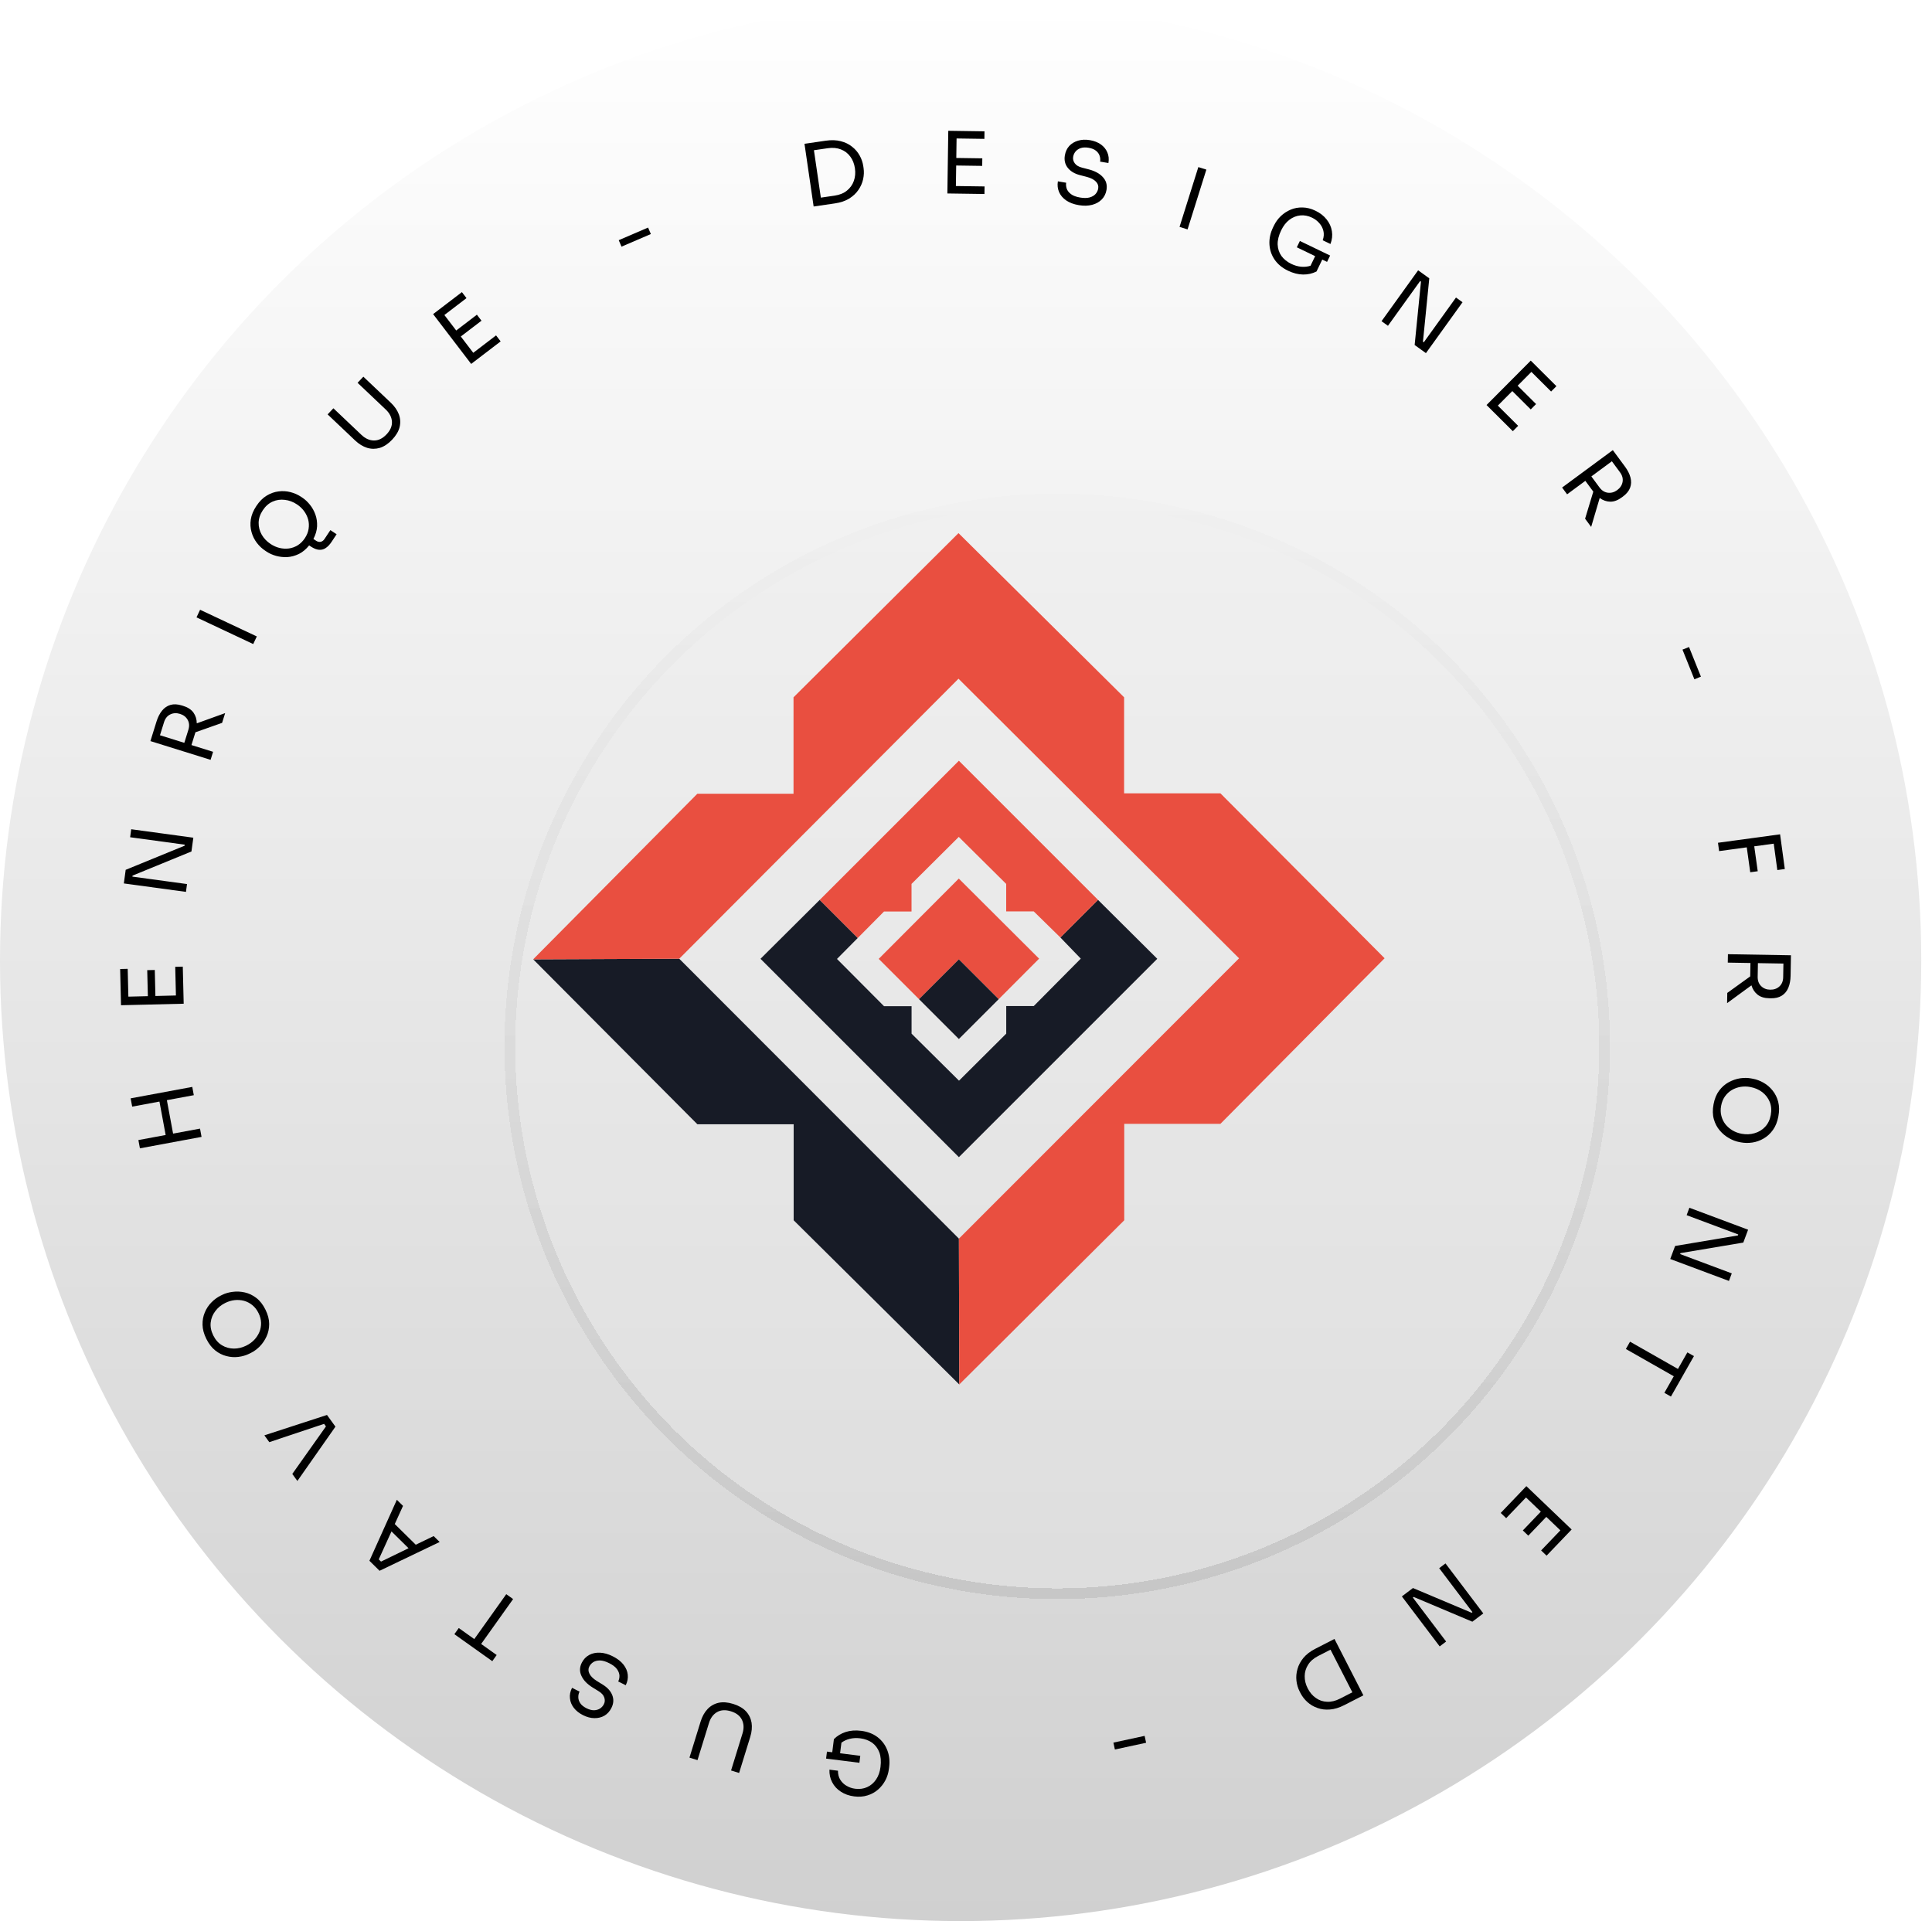 <svg width="180" height="179" viewBox="0 0 180 179" fill="none" xmlns="http://www.w3.org/2000/svg">
<g filter="url(#filter0_b_857_335)">
<circle cx="89.5" cy="89.5" r="89.5" fill="url(#paint0_linear_857_335)"/>
</g>
<g filter="url(#filter1_d_857_335)">
<circle cx="89.5" cy="89.5" r="51.5" fill="#EAEAEA" fill-opacity="0.3" shape-rendering="crispEdges"/>
<circle cx="89.5" cy="89.5" r="51" stroke="url(#paint1_linear_857_335)" stroke-opacity="0.1" shape-rendering="crispEdges"/>
</g>
<path d="M49.674 89.386L63.283 89.331L89.339 115.411L89.373 129L73.944 113.701V104.755H64.972L49.674 89.386Z" fill="#171B26"/>
<path d="M49.674 89.386L64.972 73.956H73.931V64.972L89.301 49.674L104.73 64.972V73.918H113.702L129 89.287L113.702 104.717H104.743V113.702L89.373 129L89.339 115.411L115.44 89.293L89.301 63.24L63.283 89.331L49.674 89.386Z" fill="#E94F40"/>
<path d="M76.372 83.848L79.918 87.395L77.98 89.351L82.36 93.752H84.929V96.313L89.348 100.694L93.748 96.313V93.741H96.313L100.694 89.322L98.794 87.353L102.3 83.848L107.82 89.337L89.337 107.82L70.854 89.337L76.372 83.848Z" fill="#171B26"/>
<path d="M76.372 83.848L89.336 70.884L102.3 83.848L98.794 87.353L96.313 84.921H93.745V82.36L89.327 77.979L84.925 82.36V84.932H82.36L79.918 87.395L76.372 83.848Z" fill="#E94F40"/>
<path d="M81.868 89.344L89.328 81.863L96.811 89.324L93.046 93.101L89.336 89.391L85.626 93.101L81.868 89.344Z" fill="#E94F40"/>
<path d="M89.335 89.391L85.624 93.101L89.335 96.812L93.045 93.101L89.335 89.391Z" fill="#171B26"/>
<path d="M80.234 161.272C80.832 161.347 81.34 161.543 81.757 161.859C82.169 162.175 82.47 162.575 82.661 163.062C82.853 163.548 82.912 164.08 82.839 164.657L82.817 164.831C82.77 165.202 82.662 165.551 82.491 165.879C82.315 166.211 82.088 166.5 81.809 166.744C81.525 166.993 81.196 167.175 80.821 167.289C80.446 167.408 80.036 167.44 79.592 167.383C79.11 167.323 78.694 167.176 78.341 166.943C77.988 166.716 77.719 166.424 77.533 166.067C77.346 165.716 77.261 165.323 77.278 164.89L78.072 164.99C78.068 165.318 78.14 165.598 78.288 165.832C78.435 166.071 78.632 166.26 78.878 166.398C79.118 166.541 79.386 166.632 79.682 166.669C80.084 166.72 80.453 166.67 80.79 166.519C81.126 166.368 81.403 166.131 81.621 165.809C81.838 165.493 81.977 165.101 82.035 164.636C82.102 164.107 82.065 163.653 81.925 163.275C81.779 162.897 81.554 162.597 81.248 162.375C80.937 162.159 80.57 162.024 80.146 161.97C79.797 161.926 79.473 161.942 79.173 162.017C78.873 162.092 78.613 162.212 78.394 162.378L78.269 163.362L80.15 163.6L80.068 164.25L76.965 163.859L77.047 163.208L77.539 163.27L77.693 162.048C77.995 161.742 78.362 161.519 78.794 161.38C79.225 161.241 79.705 161.205 80.234 161.272Z" fill="black"/>
<path d="M68.311 158.765C68.815 158.921 69.211 159.149 69.498 159.45C69.778 159.754 69.952 160.109 70.022 160.516C70.085 160.926 70.044 161.366 69.9 161.835L68.861 165.198L68.112 164.966L69.179 161.511C69.324 161.043 69.306 160.621 69.126 160.247C68.945 159.874 68.603 159.609 68.098 159.453C67.599 159.299 67.17 159.322 66.812 159.524C66.452 159.731 66.199 160.072 66.052 160.546L64.985 164.001L64.236 163.769L65.275 160.406C65.42 159.937 65.634 159.551 65.918 159.248C66.199 158.95 66.542 158.754 66.945 158.661C67.346 158.573 67.801 158.608 68.311 158.765Z" fill="black"/>
<path d="M57.086 154.327C57.519 154.545 57.852 154.802 58.085 155.099C58.318 155.395 58.452 155.71 58.487 156.044C58.522 156.378 58.459 156.705 58.298 157.024L57.598 156.672C57.677 156.514 57.716 156.337 57.714 156.139C57.707 155.938 57.633 155.737 57.49 155.534C57.343 155.328 57.1 155.14 56.762 154.97C56.447 154.812 56.167 154.727 55.922 154.717C55.674 154.712 55.465 154.759 55.295 154.859C55.123 154.963 54.993 155.104 54.904 155.28C54.796 155.494 54.8 155.717 54.917 155.949C55.031 156.185 55.258 156.41 55.598 156.623L56.152 156.965C56.595 157.235 56.892 157.564 57.044 157.951C57.195 158.338 57.169 158.734 56.965 159.139C56.805 159.458 56.588 159.698 56.316 159.859C56.039 160.019 55.728 160.095 55.385 160.09C55.039 160.089 54.683 159.996 54.316 159.811C53.954 159.629 53.668 159.402 53.459 159.129C53.25 158.857 53.13 158.561 53.1 158.241C53.063 157.924 53.128 157.598 53.296 157.265L53.996 157.617C53.912 157.784 53.874 157.961 53.88 158.15C53.882 158.336 53.943 158.519 54.061 158.698C54.18 158.877 54.373 159.034 54.64 159.168C54.897 159.298 55.134 159.36 55.351 159.356C55.563 159.349 55.75 159.294 55.91 159.189C56.063 159.087 56.181 158.953 56.265 158.786C56.361 158.595 56.372 158.389 56.299 158.167C56.225 157.945 56.05 157.749 55.771 157.579L55.217 157.238C54.708 156.921 54.36 156.562 54.175 156.158C53.983 155.757 53.993 155.346 54.204 154.927C54.364 154.608 54.593 154.368 54.889 154.206C55.185 154.045 55.523 153.973 55.902 153.991C56.281 154.009 56.676 154.121 57.086 154.327Z" fill="black"/>
<path d="M47.806 148.995L44.827 153.179L46.274 154.209L45.866 154.783L42.333 152.268L42.742 151.695L44.188 152.724L47.167 148.54L47.806 148.995Z" fill="black"/>
<path d="M40.962 143.677L35.364 146.36L34.418 145.427L36.973 139.746L37.548 140.313L36.78 142.005L38.735 143.931L40.403 143.127L40.962 143.677ZM38.064 144.258L36.474 142.691L35.288 145.297L35.499 145.504L38.064 144.258Z" fill="black"/>
<path d="M31.253 132.931L27.706 137.992L27.232 137.337L30.368 132.909L30.195 132.669L25.09 134.375L24.631 133.739L30.465 131.841L31.253 132.931Z" fill="black"/>
<path d="M24.73 122.025C24.962 122.493 25.078 122.938 25.078 123.361C25.079 123.783 24.997 124.171 24.833 124.526C24.669 124.88 24.459 125.19 24.203 125.453C23.944 125.712 23.672 125.912 23.385 126.054L23.227 126.132C22.916 126.286 22.576 126.386 22.206 126.432C21.836 126.478 21.466 126.452 21.097 126.355C20.723 126.261 20.375 126.085 20.051 125.828C19.726 125.567 19.449 125.207 19.222 124.748C18.995 124.289 18.878 123.853 18.87 123.44C18.86 123.023 18.931 122.637 19.083 122.282C19.23 121.93 19.434 121.621 19.695 121.355C19.957 121.089 20.243 120.879 20.553 120.725L20.711 120.647C20.998 120.505 21.324 120.413 21.689 120.369C22.052 120.32 22.424 120.339 22.805 120.424C23.186 120.509 23.544 120.68 23.88 120.937C24.215 121.193 24.498 121.556 24.73 122.025ZM24.084 122.344C23.933 122.038 23.74 121.791 23.505 121.604C23.267 121.412 23.008 121.279 22.727 121.203C22.441 121.131 22.151 121.11 21.857 121.142C21.559 121.177 21.271 121.263 20.994 121.4C20.607 121.591 20.296 121.846 20.06 122.165C19.818 122.481 19.675 122.834 19.63 123.225C19.585 123.616 19.665 124.017 19.868 124.429C20.069 124.835 20.339 125.142 20.68 125.348C21.017 125.55 21.387 125.653 21.787 125.657C22.181 125.659 22.571 125.564 22.958 125.373C23.236 125.235 23.479 125.059 23.687 124.843C23.891 124.629 24.05 124.386 24.166 124.115C24.277 123.846 24.329 123.561 24.324 123.261C24.316 122.955 24.236 122.65 24.084 122.344Z" fill="black"/>
<path d="M18.778 105.931L13.036 106.998L12.893 106.227L15.434 105.755L14.855 102.64L12.315 103.112L12.171 102.341L17.913 101.274L18.056 102.045L15.547 102.511L16.126 105.626L18.635 105.16L18.778 105.931Z" fill="black"/>
<path d="M17.114 93.523L11.275 93.664L11.194 90.289L11.897 90.272L11.96 92.863L13.776 92.819L13.717 90.396L14.421 90.379L14.479 92.802L16.391 92.756L16.326 90.085L17.03 90.068L17.114 93.523Z" fill="black"/>
<path d="M17.325 83.103L11.538 82.315L11.71 81.047L17.2 78.799L17.213 78.704L12.124 78.011L12.225 77.266L18.012 78.054L17.837 79.338L12.348 81.586L12.335 81.681L17.424 82.374L17.325 83.103Z" fill="black"/>
<path d="M19.62 70.799L14.014 69.052L14.582 67.227C14.709 66.82 14.881 66.482 15.099 66.215C15.316 65.947 15.578 65.769 15.885 65.68C16.192 65.592 16.547 65.61 16.949 65.735L17.071 65.773C17.509 65.91 17.829 66.121 18.03 66.407C18.228 66.687 18.329 67.017 18.333 67.398L20.976 66.445L20.693 67.354L18.208 68.231C18.197 68.266 18.185 68.305 18.172 68.345L17.837 69.422L19.853 70.051L19.62 70.799ZM15.282 67.294L14.904 68.508L17.172 69.215L17.55 68.001C17.658 67.655 17.637 67.346 17.487 67.076C17.336 66.806 17.098 66.62 16.772 66.518C16.441 66.415 16.137 66.432 15.86 66.569C15.582 66.706 15.39 66.948 15.282 67.294Z" fill="black"/>
<path d="M23.592 60.011L18.308 57.524L18.642 56.815L23.926 59.301L23.592 60.011Z" fill="black"/>
<path d="M30.889 50.492C30.73 50.733 30.556 50.918 30.367 51.049C30.183 51.182 29.973 51.242 29.74 51.228C29.506 51.214 29.242 51.11 28.949 50.916L28.802 50.819C28.51 51.182 28.189 51.449 27.839 51.62C27.485 51.789 27.127 51.885 26.766 51.908C26.404 51.924 26.058 51.886 25.728 51.796C25.393 51.702 25.099 51.572 24.846 51.404L24.699 51.306C24.41 51.115 24.152 50.871 23.926 50.575C23.701 50.278 23.537 49.946 23.435 49.578C23.329 49.207 23.305 48.817 23.365 48.409C23.427 47.996 23.599 47.576 23.882 47.149C24.165 46.722 24.483 46.401 24.835 46.187C25.191 45.969 25.561 45.836 25.944 45.789C26.322 45.739 26.692 45.76 27.053 45.852C27.414 45.944 27.739 46.086 28.029 46.277L28.175 46.374C28.424 46.539 28.657 46.757 28.874 47.029C29.089 47.293 29.259 47.597 29.383 47.941C29.505 48.278 29.558 48.642 29.542 49.035C29.524 49.419 29.41 49.814 29.199 50.218L29.446 50.382C29.593 50.479 29.737 50.513 29.877 50.484C30.02 50.452 30.139 50.364 30.233 50.221L30.781 49.394L31.361 49.779L30.889 50.492ZM28.405 50.143C28.593 49.858 28.709 49.567 28.753 49.27C28.799 48.968 28.784 48.677 28.708 48.396C28.627 48.112 28.499 47.852 28.323 47.614C28.144 47.373 27.925 47.168 27.667 46.997C27.307 46.758 26.93 46.618 26.536 46.575C26.141 46.524 25.763 46.578 25.403 46.736C25.043 46.894 24.736 47.164 24.483 47.546C24.232 47.924 24.103 48.312 24.096 48.71C24.091 49.104 24.188 49.475 24.386 49.823C24.582 50.164 24.86 50.454 25.22 50.692C25.478 50.863 25.753 50.984 26.045 51.056C26.332 51.124 26.622 51.141 26.915 51.104C27.203 51.065 27.476 50.967 27.732 50.811C27.992 50.65 28.216 50.428 28.405 50.143Z" fill="black"/>
<path d="M36.533 40.97C36.17 41.353 35.79 41.606 35.393 41.73C34.996 41.846 34.6 41.846 34.205 41.728C33.809 41.602 33.433 41.371 33.077 41.033L30.523 38.611L31.062 38.043L33.686 40.531C34.042 40.868 34.428 41.039 34.843 41.043C35.258 41.047 35.647 40.858 36.011 40.474C36.37 40.095 36.539 39.7 36.517 39.289C36.491 38.875 36.298 38.498 35.938 38.156L33.314 35.668L33.853 35.099L36.407 37.521C36.764 37.859 37.015 38.222 37.161 38.61C37.303 38.995 37.327 39.389 37.232 39.791C37.133 40.19 36.9 40.583 36.533 40.97Z" fill="black"/>
<path d="M43.898 33.909L40.352 29.268L43.035 27.219L43.462 27.778L41.402 29.352L42.505 30.795L44.431 29.323L44.859 29.882L42.932 31.354L44.093 32.873L46.217 31.251L46.644 31.81L43.898 33.909Z" fill="black"/>
<path d="M57.905 22.983L57.646 22.38L60.38 21.204L60.639 21.807L57.905 22.983Z" fill="black"/>
<path d="M75.805 19.241L74.952 13.399L76.931 13.11C77.454 13.034 77.92 13.049 78.329 13.156C78.737 13.258 79.088 13.428 79.381 13.666C79.679 13.897 79.916 14.172 80.092 14.492C80.267 14.806 80.38 15.137 80.431 15.485L80.457 15.659C80.506 15.997 80.492 16.344 80.415 16.7C80.337 17.056 80.189 17.391 79.971 17.703C79.758 18.014 79.471 18.283 79.11 18.508C78.749 18.727 78.307 18.876 77.784 18.952L75.805 19.241ZM77.115 13.811L75.832 13.998L76.477 18.415L77.76 18.228C78.224 18.16 78.606 18.005 78.904 17.762C79.208 17.518 79.423 17.217 79.549 16.859C79.679 16.495 79.713 16.105 79.652 15.688C79.589 15.255 79.444 14.888 79.217 14.587C78.994 14.28 78.703 14.059 78.344 13.922C77.989 13.78 77.579 13.743 77.115 13.811Z" fill="black"/>
<path d="M88.264 18.026L88.349 12.187L91.724 12.236L91.714 12.94L89.122 12.902L89.096 14.718L91.52 14.753L91.51 15.457L89.086 15.422L89.058 17.334L91.73 17.372L91.719 18.076L88.264 18.026Z" fill="black"/>
<path d="M100.515 19.116C100.036 19.035 99.642 18.888 99.332 18.673C99.022 18.459 98.801 18.197 98.669 17.888C98.537 17.579 98.501 17.249 98.56 16.896L99.333 17.027C99.304 17.2 99.32 17.381 99.38 17.57C99.445 17.759 99.576 17.93 99.772 18.082C99.974 18.235 100.261 18.343 100.634 18.406C100.981 18.464 101.274 18.462 101.512 18.399C101.75 18.331 101.936 18.225 102.068 18.079C102.202 17.929 102.285 17.756 102.318 17.561C102.358 17.325 102.288 17.113 102.108 16.926C101.93 16.734 101.646 16.586 101.258 16.483L100.628 16.32C100.125 16.192 99.744 15.966 99.485 15.641C99.226 15.316 99.135 14.93 99.21 14.483C99.269 14.13 99.405 13.837 99.618 13.602C99.835 13.369 100.109 13.204 100.439 13.108C100.77 13.007 101.138 12.99 101.543 13.058C101.942 13.126 102.282 13.258 102.562 13.457C102.843 13.656 103.044 13.903 103.168 14.2C103.297 14.492 103.331 14.822 103.269 15.19L102.495 15.06C102.526 14.876 102.511 14.695 102.449 14.517C102.392 14.34 102.281 14.183 102.114 14.047C101.948 13.911 101.718 13.818 101.423 13.768C101.139 13.72 100.894 13.731 100.688 13.799C100.487 13.868 100.325 13.976 100.203 14.123C100.087 14.265 100.014 14.429 99.983 14.613C99.947 14.823 99.998 15.024 100.133 15.214C100.269 15.405 100.495 15.54 100.811 15.62L101.441 15.783C102.021 15.935 102.459 16.176 102.755 16.507C103.057 16.834 103.169 17.229 103.091 17.692C103.032 18.044 102.884 18.341 102.649 18.583C102.414 18.824 102.112 18.992 101.745 19.087C101.377 19.183 100.967 19.192 100.515 19.116Z" fill="black"/>
<path d="M109.895 21.14L111.646 15.569L112.394 15.804L110.643 21.375L109.895 21.14Z" fill="black"/>
<path d="M120.001 25.223C119.458 24.961 119.04 24.614 118.745 24.181C118.455 23.751 118.297 23.275 118.27 22.753C118.244 22.231 118.357 21.709 118.609 21.185L118.686 21.026C118.848 20.69 119.062 20.394 119.328 20.137C119.601 19.878 119.908 19.677 120.25 19.534C120.598 19.388 120.968 19.321 121.36 19.332C121.753 19.338 122.152 19.439 122.556 19.634C122.993 19.844 123.341 20.116 123.601 20.449C123.863 20.777 124.026 21.139 124.089 21.537C124.154 21.93 124.11 22.328 123.956 22.734L123.235 22.386C123.343 22.077 123.364 21.788 123.298 21.519C123.234 21.246 123.108 21.004 122.919 20.795C122.737 20.583 122.512 20.412 122.243 20.282C121.878 20.106 121.512 20.036 121.145 20.072C120.778 20.108 120.44 20.244 120.131 20.48C119.824 20.711 119.569 21.038 119.365 21.46C119.133 21.941 119.024 22.383 119.036 22.785C119.054 23.191 119.172 23.547 119.391 23.854C119.618 24.158 119.923 24.403 120.307 24.589C120.624 24.742 120.937 24.83 121.245 24.855C121.553 24.879 121.837 24.847 122.099 24.76L122.53 23.867L120.822 23.043L121.107 22.452L123.924 23.811L123.639 24.402L123.192 24.186L122.657 25.296C122.273 25.49 121.855 25.584 121.402 25.579C120.948 25.573 120.482 25.454 120.001 25.223Z" fill="black"/>
<path d="M128.714 29.927L132.124 25.186L133.163 25.934L132.574 31.836L132.652 31.892L135.651 27.723L136.261 28.162L132.851 32.903L131.799 32.146L132.388 26.244L132.31 26.188L129.312 30.357L128.714 29.927Z" fill="black"/>
<path d="M138.497 37.739L142.617 33.6L145.009 35.982L144.513 36.481L142.676 34.652L141.395 35.939L143.113 37.649L142.616 38.148L140.898 36.438L139.549 37.794L141.443 39.678L140.947 40.177L138.497 37.739Z" fill="black"/>
<path d="M145.538 45.427L150.263 41.941L151.398 43.48C151.652 43.823 151.822 44.161 151.909 44.495C151.996 44.828 151.984 45.145 151.874 45.445C151.764 45.745 151.539 46.02 151.2 46.27L151.097 46.346C150.728 46.618 150.368 46.751 150.019 46.744C149.676 46.738 149.35 46.624 149.041 46.402L148.245 49.096L147.68 48.33L148.444 45.808C148.421 45.778 148.398 45.746 148.372 45.712L147.703 44.804L146.003 46.058L145.538 45.427ZM150.93 44.004L150.175 42.98L148.263 44.391L149.018 45.414C149.233 45.706 149.494 45.872 149.801 45.91C150.108 45.949 150.399 45.867 150.674 45.664C150.953 45.459 151.119 45.203 151.173 44.899C151.226 44.594 151.145 44.296 150.93 44.004Z" fill="black"/>
<path d="M156.753 60.531L157.362 60.287L158.47 63.048L157.862 63.293L156.753 60.531Z" fill="black"/>
<path d="M160.06 78.526L165.846 77.739L166.287 80.973L165.589 81.068L165.255 78.61L163.439 78.857L163.764 81.179L163.066 81.274L162.742 78.952L160.166 79.303L160.06 78.526Z" fill="black"/>
<path d="M160.987 88.909L166.858 89.009L166.825 90.921C166.818 91.347 166.748 91.719 166.615 92.037C166.481 92.355 166.28 92.6 166.01 92.771C165.74 92.942 165.395 93.025 164.974 93.017L164.846 93.015C164.387 93.007 164.021 92.895 163.747 92.677C163.479 92.464 163.289 92.175 163.178 91.811L160.909 93.469L160.926 92.517L163.064 90.977C163.065 90.939 163.065 90.9 163.066 90.857L163.085 89.729L160.973 89.693L160.987 88.909ZM166.135 91.053L166.157 89.781L163.781 89.741L163.759 91.013C163.753 91.375 163.86 91.665 164.081 91.882C164.301 92.099 164.582 92.211 164.923 92.216C165.27 92.222 165.557 92.121 165.785 91.911C166.012 91.701 166.129 91.415 166.135 91.053Z" fill="black"/>
<path d="M159.646 102.9C159.741 102.386 159.915 101.96 160.168 101.622C160.421 101.284 160.719 101.022 161.063 100.836C161.406 100.651 161.76 100.529 162.123 100.472C162.485 100.42 162.824 100.423 163.138 100.482L163.311 100.514C163.652 100.577 163.985 100.701 164.308 100.886C164.632 101.071 164.912 101.313 165.15 101.612C165.392 101.912 165.566 102.262 165.671 102.661C165.775 103.065 165.78 103.519 165.686 104.023C165.593 104.526 165.426 104.945 165.184 105.28C164.942 105.62 164.654 105.887 164.32 106.08C163.991 106.273 163.642 106.399 163.274 106.455C162.905 106.511 162.55 106.508 162.21 106.444L162.037 106.412C161.722 106.354 161.405 106.232 161.087 106.049C160.768 105.87 160.481 105.632 160.227 105.335C159.973 105.039 159.788 104.687 159.674 104.281C159.56 103.874 159.55 103.414 159.646 102.9ZM160.354 103.032C160.291 103.367 160.298 103.681 160.374 103.971C160.45 104.267 160.577 104.53 160.757 104.759C160.942 104.988 161.162 105.178 161.416 105.329C161.675 105.48 161.957 105.584 162.261 105.64C162.686 105.719 163.088 105.702 163.467 105.588C163.851 105.48 164.177 105.283 164.448 104.997C164.718 104.711 164.895 104.342 164.979 103.891C165.061 103.445 165.029 103.038 164.88 102.669C164.731 102.305 164.497 102.001 164.179 101.757C163.865 101.52 163.496 101.362 163.071 101.283C162.767 101.226 162.467 101.222 162.17 101.27C161.879 101.319 161.606 101.417 161.35 101.565C161.1 101.714 160.888 101.911 160.712 102.155C160.535 102.404 160.416 102.696 160.354 103.032Z" fill="black"/>
<path d="M157.396 112.535L162.867 114.58L162.419 115.779L156.568 116.761L156.535 116.851L161.346 118.649L161.082 119.353L155.612 117.309L156.066 116.095L161.916 115.113L161.95 115.023L157.139 113.225L157.396 112.535Z" fill="black"/>
<path d="M151.867 125.014L156.331 127.554L157.209 126.01L157.821 126.358L155.677 130.127L155.065 129.779L155.943 128.235L151.479 125.695L151.867 125.014Z" fill="black"/>
<path d="M142.208 138.474L146.426 142.513L144.091 144.952L143.583 144.465L145.376 142.593L144.064 141.337L142.387 143.088L141.879 142.601L143.555 140.85L142.174 139.527L140.326 141.457L139.818 140.971L142.208 138.474Z" fill="black"/>
<path d="M134.673 145.674L138.196 150.332L137.175 151.104L131.71 148.798L131.633 148.856L134.732 152.952L134.132 153.406L130.609 148.748L131.642 147.967L137.108 150.272L137.184 150.214L134.086 146.118L134.673 145.674Z" fill="black"/>
<path d="M124.33 152.711L127.023 157.966L125.243 158.878C124.773 159.119 124.327 159.254 123.905 159.285C123.486 159.32 123.099 159.272 122.745 159.142C122.388 159.02 122.075 158.835 121.805 158.59C121.538 158.349 121.324 158.072 121.164 157.759L121.084 157.603C120.928 157.299 120.829 156.966 120.787 156.604C120.746 156.242 120.778 155.877 120.884 155.511C120.985 155.148 121.17 154.801 121.439 154.472C121.71 154.147 122.08 153.864 122.55 153.624L124.33 152.711ZM124.843 158.274L125.997 157.682L123.961 153.71L122.807 154.301C122.39 154.515 122.079 154.785 121.874 155.112C121.665 155.44 121.559 155.795 121.556 156.174C121.55 156.56 121.643 156.941 121.836 157.316C122.035 157.705 122.291 158.006 122.603 158.217C122.913 158.436 123.26 158.552 123.644 158.565C124.026 158.585 124.426 158.488 124.843 158.274Z" fill="black"/>
<path d="M106.642 161.743L106.78 162.384L103.871 163.012L103.733 162.37L106.642 161.743Z" fill="black"/>
<defs>
<filter id="filter0_b_857_335" x="-50" y="-50" width="279" height="279" filterUnits="userSpaceOnUse" color-interpolation-filters="sRGB">
<feFlood flood-opacity="0" result="BackgroundImageFix"/>
<feGaussianBlur in="BackgroundImage" stdDeviation="25"/>
<feComposite in2="SourceAlpha" operator="in" result="effect1_backgroundBlur_857_335"/>
<feBlend mode="normal" in="SourceGraphic" in2="effect1_backgroundBlur_857_335" result="shape"/>
</filter>
<filter id="filter1_d_857_335" x="17" y="16" width="163" height="163" filterUnits="userSpaceOnUse" color-interpolation-filters="sRGB">
<feFlood flood-opacity="0" result="BackgroundImageFix"/>
<feColorMatrix in="SourceAlpha" type="matrix" values="0 0 0 0 0 0 0 0 0 0 0 0 0 0 0 0 0 0 127 0" result="hardAlpha"/>
<feOffset dx="9" dy="8"/>
<feGaussianBlur stdDeviation="15"/>
<feComposite in2="hardAlpha" operator="out"/>
<feColorMatrix type="matrix" values="0 0 0 0 0 0 0 0 0 0 0 0 0 0 0 0 0 0 0.05 0"/>
<feBlend mode="normal" in2="BackgroundImageFix" result="effect1_dropShadow_857_335"/>
<feBlend mode="normal" in="SourceGraphic" in2="effect1_dropShadow_857_335" result="shape"/>
</filter>
<linearGradient id="paint0_linear_857_335" x1="89.5" y1="0" x2="89.5" y2="179" gradientUnits="userSpaceOnUse">
<stop stop-color="white"/>
<stop offset="1" stop-color="#D0D0D0"/>
</linearGradient>
<linearGradient id="paint1_linear_857_335" x1="89.5" y1="38" x2="89.5" y2="141" gradientUnits="userSpaceOnUse">
<stop stop-opacity="0"/>
<stop offset="1"/>
</linearGradient>
</defs>
</svg>
